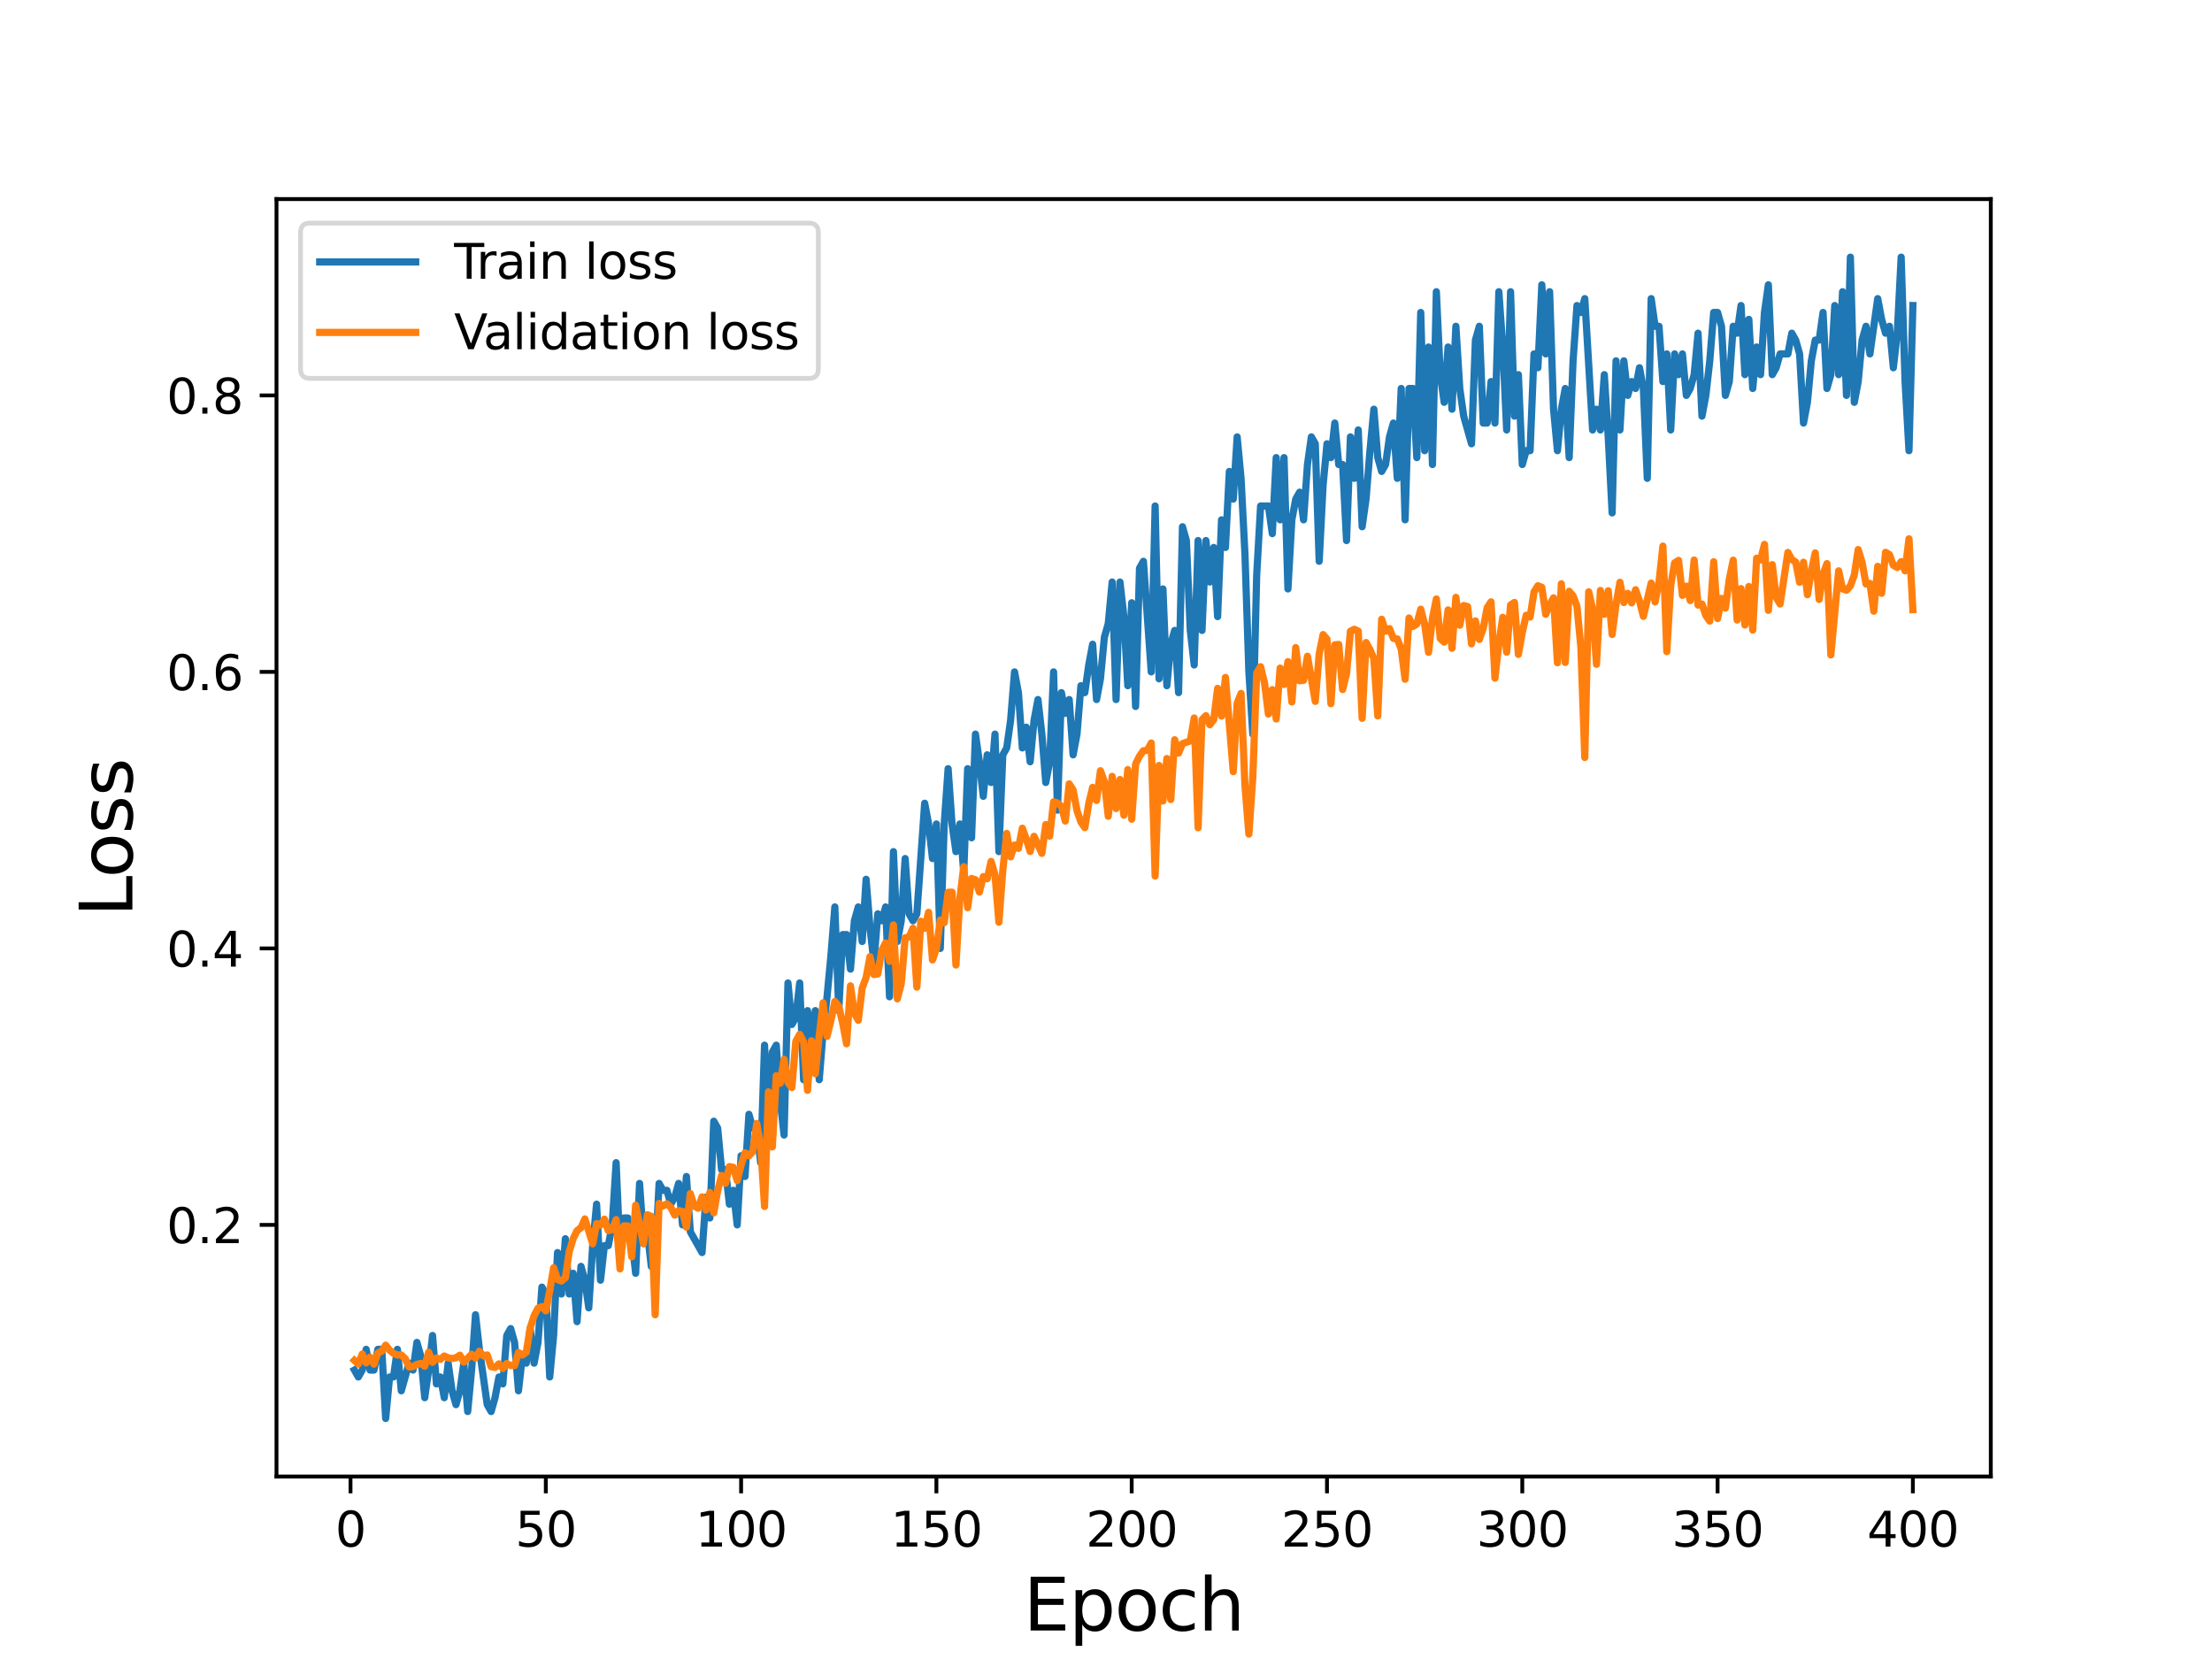 <?xml version="1.0" encoding="utf-8" standalone="no"?>
<!DOCTYPE svg PUBLIC "-//W3C//DTD SVG 1.1//EN"
  "http://www.w3.org/Graphics/SVG/1.1/DTD/svg11.dtd">
<svg height="345.6pt" version="1.1" viewBox="0 0 460.8 345.6" width="460.8pt" xmlns="http://www.w3.org/2000/svg" xmlns:xlink="http://www.w3.org/1999/xlink">
 <defs>
  <style type="text/css">*{stroke-linecap:butt;stroke-linejoin:round;}</style>
 </defs>
 <g id="figure_1">
  <g id="patch_1">
   <path d="M 0 345.6 
L 460.8 345.6 
L 460.8 0 
L 0 0 
z
" style="fill:#ffffff;"/>
  </g>
  <g id="axes_1">
   <g id="patch_2">
    <path d="M 57.6 307.584 
L 414.72 307.584 
L 414.72 41.472 
L 57.6 41.472 
z
" style="fill:#ffffff;"/>
   </g>
   <g id="matplotlib.axis_1">
    <g id="xtick_1">
     <g id="line2d_1">
      <defs>
       <path d="M 0 0 
L 0 3.5 
" id="m5cbaa0e54b" style="stroke:#000000;stroke-width:0.8;"/>
      </defs>
      <g>
       <use style="stroke:#000000;stroke-width:0.8;" x="73.019" xlink:href="#m5cbaa0e54b" y="307.584"/>
      </g>
     </g>
     <g id="text_1">
      <!-- 0 -->
      <g transform="translate(69.838 322.182)scale(0.1 -0.1)">
       <defs>
        <path d="M 2034 4250 
Q 1547 4250 1301 3770 
Q 1056 3291 1056 2328 
Q 1056 1369 1301 889 
Q 1547 409 2034 409 
Q 2525 409 2770 889 
Q 3016 1369 3016 2328 
Q 3016 3291 2770 3770 
Q 2525 4250 2034 4250 
z
M 2034 4750 
Q 2819 4750 3233 4129 
Q 3647 3509 3647 2328 
Q 3647 1150 3233 529 
Q 2819 -91 2034 -91 
Q 1250 -91 836 529 
Q 422 1150 422 2328 
Q 422 3509 836 4129 
Q 1250 4750 2034 4750 
z
" id="DejaVuSans-30" transform="scale(0.016)"/>
       </defs>
       <use xlink:href="#DejaVuSans-30"/>
      </g>
     </g>
    </g>
    <g id="xtick_2">
     <g id="line2d_2">
      <g>
       <use style="stroke:#000000;stroke-width:0.8;" x="113.703" xlink:href="#m5cbaa0e54b" y="307.584"/>
      </g>
     </g>
     <g id="text_2">
      <!-- 50 -->
      <g transform="translate(107.34 322.182)scale(0.1 -0.1)">
       <defs>
        <path d="M 691 4666 
L 3169 4666 
L 3169 4134 
L 1269 4134 
L 1269 2991 
Q 1406 3038 1543 3061 
Q 1681 3084 1819 3084 
Q 2600 3084 3056 2656 
Q 3513 2228 3513 1497 
Q 3513 744 3044 326 
Q 2575 -91 1722 -91 
Q 1428 -91 1123 -41 
Q 819 9 494 109 
L 494 744 
Q 775 591 1075 516 
Q 1375 441 1709 441 
Q 2250 441 2565 725 
Q 2881 1009 2881 1497 
Q 2881 1984 2565 2268 
Q 2250 2553 1709 2553 
Q 1456 2553 1204 2497 
Q 953 2441 691 2322 
L 691 4666 
z
" id="DejaVuSans-35" transform="scale(0.016)"/>
       </defs>
       <use xlink:href="#DejaVuSans-35"/>
       <use x="63.623" xlink:href="#DejaVuSans-30"/>
      </g>
     </g>
    </g>
    <g id="xtick_3">
     <g id="line2d_3">
      <g>
       <use style="stroke:#000000;stroke-width:0.8;" x="154.386" xlink:href="#m5cbaa0e54b" y="307.584"/>
      </g>
     </g>
     <g id="text_3">
      <!-- 100 -->
      <g transform="translate(144.842 322.182)scale(0.1 -0.1)">
       <defs>
        <path d="M 794 531 
L 1825 531 
L 1825 4091 
L 703 3866 
L 703 4441 
L 1819 4666 
L 2450 4666 
L 2450 531 
L 3481 531 
L 3481 0 
L 794 0 
L 794 531 
z
" id="DejaVuSans-31" transform="scale(0.016)"/>
       </defs>
       <use xlink:href="#DejaVuSans-31"/>
       <use x="63.623" xlink:href="#DejaVuSans-30"/>
       <use x="127.246" xlink:href="#DejaVuSans-30"/>
      </g>
     </g>
    </g>
    <g id="xtick_4">
     <g id="line2d_4">
      <g>
       <use style="stroke:#000000;stroke-width:0.8;" x="195.07" xlink:href="#m5cbaa0e54b" y="307.584"/>
      </g>
     </g>
     <g id="text_4">
      <!-- 150 -->
      <g transform="translate(185.526 322.182)scale(0.1 -0.1)">
       <use xlink:href="#DejaVuSans-31"/>
       <use x="63.623" xlink:href="#DejaVuSans-35"/>
       <use x="127.246" xlink:href="#DejaVuSans-30"/>
      </g>
     </g>
    </g>
    <g id="xtick_5">
     <g id="line2d_5">
      <g>
       <use style="stroke:#000000;stroke-width:0.8;" x="235.753" xlink:href="#m5cbaa0e54b" y="307.584"/>
      </g>
     </g>
     <g id="text_5">
      <!-- 200 -->
      <g transform="translate(226.209 322.182)scale(0.1 -0.1)">
       <defs>
        <path d="M 1228 531 
L 3431 531 
L 3431 0 
L 469 0 
L 469 531 
Q 828 903 1448 1529 
Q 2069 2156 2228 2338 
Q 2531 2678 2651 2914 
Q 2772 3150 2772 3378 
Q 2772 3750 2511 3984 
Q 2250 4219 1831 4219 
Q 1534 4219 1204 4116 
Q 875 4013 500 3803 
L 500 4441 
Q 881 4594 1212 4672 
Q 1544 4750 1819 4750 
Q 2544 4750 2975 4387 
Q 3406 4025 3406 3419 
Q 3406 3131 3298 2873 
Q 3191 2616 2906 2266 
Q 2828 2175 2409 1742 
Q 1991 1309 1228 531 
z
" id="DejaVuSans-32" transform="scale(0.016)"/>
       </defs>
       <use xlink:href="#DejaVuSans-32"/>
       <use x="63.623" xlink:href="#DejaVuSans-30"/>
       <use x="127.246" xlink:href="#DejaVuSans-30"/>
      </g>
     </g>
    </g>
    <g id="xtick_6">
     <g id="line2d_6">
      <g>
       <use style="stroke:#000000;stroke-width:0.8;" x="276.437" xlink:href="#m5cbaa0e54b" y="307.584"/>
      </g>
     </g>
     <g id="text_6">
      <!-- 250 -->
      <g transform="translate(266.893 322.182)scale(0.1 -0.1)">
       <use xlink:href="#DejaVuSans-32"/>
       <use x="63.623" xlink:href="#DejaVuSans-35"/>
       <use x="127.246" xlink:href="#DejaVuSans-30"/>
      </g>
     </g>
    </g>
    <g id="xtick_7">
     <g id="line2d_7">
      <g>
       <use style="stroke:#000000;stroke-width:0.8;" x="317.12" xlink:href="#m5cbaa0e54b" y="307.584"/>
      </g>
     </g>
     <g id="text_7">
      <!-- 300 -->
      <g transform="translate(307.576 322.182)scale(0.1 -0.1)">
       <defs>
        <path d="M 2597 2516 
Q 3050 2419 3304 2112 
Q 3559 1806 3559 1356 
Q 3559 666 3084 287 
Q 2609 -91 1734 -91 
Q 1441 -91 1130 -33 
Q 819 25 488 141 
L 488 750 
Q 750 597 1062 519 
Q 1375 441 1716 441 
Q 2309 441 2620 675 
Q 2931 909 2931 1356 
Q 2931 1769 2642 2001 
Q 2353 2234 1838 2234 
L 1294 2234 
L 1294 2753 
L 1863 2753 
Q 2328 2753 2575 2939 
Q 2822 3125 2822 3475 
Q 2822 3834 2567 4026 
Q 2313 4219 1838 4219 
Q 1578 4219 1281 4162 
Q 984 4106 628 3988 
L 628 4550 
Q 988 4650 1302 4700 
Q 1616 4750 1894 4750 
Q 2613 4750 3031 4423 
Q 3450 4097 3450 3541 
Q 3450 3153 3228 2886 
Q 3006 2619 2597 2516 
z
" id="DejaVuSans-33" transform="scale(0.016)"/>
       </defs>
       <use xlink:href="#DejaVuSans-33"/>
       <use x="63.623" xlink:href="#DejaVuSans-30"/>
       <use x="127.246" xlink:href="#DejaVuSans-30"/>
      </g>
     </g>
    </g>
    <g id="xtick_8">
     <g id="line2d_8">
      <g>
       <use style="stroke:#000000;stroke-width:0.8;" x="357.804" xlink:href="#m5cbaa0e54b" y="307.584"/>
      </g>
     </g>
     <g id="text_8">
      <!-- 350 -->
      <g transform="translate(348.26 322.182)scale(0.1 -0.1)">
       <use xlink:href="#DejaVuSans-33"/>
       <use x="63.623" xlink:href="#DejaVuSans-35"/>
       <use x="127.246" xlink:href="#DejaVuSans-30"/>
      </g>
     </g>
    </g>
    <g id="xtick_9">
     <g id="line2d_9">
      <g>
       <use style="stroke:#000000;stroke-width:0.8;" x="398.487" xlink:href="#m5cbaa0e54b" y="307.584"/>
      </g>
     </g>
     <g id="text_9">
      <!-- 400 -->
      <g transform="translate(388.944 322.182)scale(0.1 -0.1)">
       <defs>
        <path d="M 2419 4116 
L 825 1625 
L 2419 1625 
L 2419 4116 
z
M 2253 4666 
L 3047 4666 
L 3047 1625 
L 3713 1625 
L 3713 1100 
L 3047 1100 
L 3047 0 
L 2419 0 
L 2419 1100 
L 313 1100 
L 313 1709 
L 2253 4666 
z
" id="DejaVuSans-34" transform="scale(0.016)"/>
       </defs>
       <use xlink:href="#DejaVuSans-34"/>
       <use x="63.623" xlink:href="#DejaVuSans-30"/>
       <use x="127.246" xlink:href="#DejaVuSans-30"/>
      </g>
     </g>
    </g>
    <g id="text_10">
     <!-- Epoch -->
     <g transform="translate(213.194 339.66)scale(0.15 -0.15)">
      <defs>
       <path d="M 628 4666 
L 3578 4666 
L 3578 4134 
L 1259 4134 
L 1259 2753 
L 3481 2753 
L 3481 2222 
L 1259 2222 
L 1259 531 
L 3634 531 
L 3634 0 
L 628 0 
L 628 4666 
z
" id="DejaVuSans-45" transform="scale(0.016)"/>
       <path d="M 1159 525 
L 1159 -1331 
L 581 -1331 
L 581 3500 
L 1159 3500 
L 1159 2969 
Q 1341 3281 1617 3432 
Q 1894 3584 2278 3584 
Q 2916 3584 3314 3078 
Q 3713 2572 3713 1747 
Q 3713 922 3314 415 
Q 2916 -91 2278 -91 
Q 1894 -91 1617 61 
Q 1341 213 1159 525 
z
M 3116 1747 
Q 3116 2381 2855 2742 
Q 2594 3103 2138 3103 
Q 1681 3103 1420 2742 
Q 1159 2381 1159 1747 
Q 1159 1113 1420 752 
Q 1681 391 2138 391 
Q 2594 391 2855 752 
Q 3116 1113 3116 1747 
z
" id="DejaVuSans-70" transform="scale(0.016)"/>
       <path d="M 1959 3097 
Q 1497 3097 1228 2736 
Q 959 2375 959 1747 
Q 959 1119 1226 758 
Q 1494 397 1959 397 
Q 2419 397 2687 759 
Q 2956 1122 2956 1747 
Q 2956 2369 2687 2733 
Q 2419 3097 1959 3097 
z
M 1959 3584 
Q 2709 3584 3137 3096 
Q 3566 2609 3566 1747 
Q 3566 888 3137 398 
Q 2709 -91 1959 -91 
Q 1206 -91 779 398 
Q 353 888 353 1747 
Q 353 2609 779 3096 
Q 1206 3584 1959 3584 
z
" id="DejaVuSans-6f" transform="scale(0.016)"/>
       <path d="M 3122 3366 
L 3122 2828 
Q 2878 2963 2633 3030 
Q 2388 3097 2138 3097 
Q 1578 3097 1268 2742 
Q 959 2388 959 1747 
Q 959 1106 1268 751 
Q 1578 397 2138 397 
Q 2388 397 2633 464 
Q 2878 531 3122 666 
L 3122 134 
Q 2881 22 2623 -34 
Q 2366 -91 2075 -91 
Q 1284 -91 818 406 
Q 353 903 353 1747 
Q 353 2603 823 3093 
Q 1294 3584 2113 3584 
Q 2378 3584 2631 3529 
Q 2884 3475 3122 3366 
z
" id="DejaVuSans-63" transform="scale(0.016)"/>
       <path d="M 3513 2113 
L 3513 0 
L 2938 0 
L 2938 2094 
Q 2938 2591 2744 2837 
Q 2550 3084 2163 3084 
Q 1697 3084 1428 2787 
Q 1159 2491 1159 1978 
L 1159 0 
L 581 0 
L 581 4863 
L 1159 4863 
L 1159 2956 
Q 1366 3272 1645 3428 
Q 1925 3584 2291 3584 
Q 2894 3584 3203 3211 
Q 3513 2838 3513 2113 
z
" id="DejaVuSans-68" transform="scale(0.016)"/>
      </defs>
      <use xlink:href="#DejaVuSans-45"/>
      <use x="63.184" xlink:href="#DejaVuSans-70"/>
      <use x="126.66" xlink:href="#DejaVuSans-6f"/>
      <use x="187.842" xlink:href="#DejaVuSans-63"/>
      <use x="242.822" xlink:href="#DejaVuSans-68"/>
     </g>
    </g>
   </g>
   <g id="matplotlib.axis_2">
    <g id="ytick_1">
     <g id="line2d_10">
      <defs>
       <path d="M 0 0 
L -3.5 0 
" id="m32729dc3d3" style="stroke:#000000;stroke-width:0.8;"/>
      </defs>
      <g>
       <use style="stroke:#000000;stroke-width:0.8;" x="57.6" xlink:href="#m32729dc3d3" y="255.168"/>
      </g>
     </g>
     <g id="text_11">
      <!-- 0.2 -->
      <g transform="translate(34.697 258.967)scale(0.1 -0.1)">
       <defs>
        <path d="M 684 794 
L 1344 794 
L 1344 0 
L 684 0 
L 684 794 
z
" id="DejaVuSans-2e" transform="scale(0.016)"/>
       </defs>
       <use xlink:href="#DejaVuSans-30"/>
       <use x="63.623" xlink:href="#DejaVuSans-2e"/>
       <use x="95.41" xlink:href="#DejaVuSans-32"/>
      </g>
     </g>
    </g>
    <g id="ytick_2">
     <g id="line2d_11">
      <g>
       <use style="stroke:#000000;stroke-width:0.8;" x="57.6" xlink:href="#m32729dc3d3" y="197.568"/>
      </g>
     </g>
     <g id="text_12">
      <!-- 0.4 -->
      <g transform="translate(34.697 201.367)scale(0.1 -0.1)">
       <use xlink:href="#DejaVuSans-30"/>
       <use x="63.623" xlink:href="#DejaVuSans-2e"/>
       <use x="95.41" xlink:href="#DejaVuSans-34"/>
      </g>
     </g>
    </g>
    <g id="ytick_3">
     <g id="line2d_12">
      <g>
       <use style="stroke:#000000;stroke-width:0.8;" x="57.6" xlink:href="#m32729dc3d3" y="139.968"/>
      </g>
     </g>
     <g id="text_13">
      <!-- 0.6 -->
      <g transform="translate(34.697 143.767)scale(0.1 -0.1)">
       <defs>
        <path d="M 2113 2584 
Q 1688 2584 1439 2293 
Q 1191 2003 1191 1497 
Q 1191 994 1439 701 
Q 1688 409 2113 409 
Q 2538 409 2786 701 
Q 3034 994 3034 1497 
Q 3034 2003 2786 2293 
Q 2538 2584 2113 2584 
z
M 3366 4563 
L 3366 3988 
Q 3128 4100 2886 4159 
Q 2644 4219 2406 4219 
Q 1781 4219 1451 3797 
Q 1122 3375 1075 2522 
Q 1259 2794 1537 2939 
Q 1816 3084 2150 3084 
Q 2853 3084 3261 2657 
Q 3669 2231 3669 1497 
Q 3669 778 3244 343 
Q 2819 -91 2113 -91 
Q 1303 -91 875 529 
Q 447 1150 447 2328 
Q 447 3434 972 4092 
Q 1497 4750 2381 4750 
Q 2619 4750 2861 4703 
Q 3103 4656 3366 4563 
z
" id="DejaVuSans-36" transform="scale(0.016)"/>
       </defs>
       <use xlink:href="#DejaVuSans-30"/>
       <use x="63.623" xlink:href="#DejaVuSans-2e"/>
       <use x="95.41" xlink:href="#DejaVuSans-36"/>
      </g>
     </g>
    </g>
    <g id="ytick_4">
     <g id="line2d_13">
      <g>
       <use style="stroke:#000000;stroke-width:0.8;" x="57.6" xlink:href="#m32729dc3d3" y="82.368"/>
      </g>
     </g>
     <g id="text_14">
      <!-- 0.8 -->
      <g transform="translate(34.697 86.167)scale(0.1 -0.1)">
       <defs>
        <path d="M 2034 2216 
Q 1584 2216 1326 1975 
Q 1069 1734 1069 1313 
Q 1069 891 1326 650 
Q 1584 409 2034 409 
Q 2484 409 2743 651 
Q 3003 894 3003 1313 
Q 3003 1734 2745 1975 
Q 2488 2216 2034 2216 
z
M 1403 2484 
Q 997 2584 770 2862 
Q 544 3141 544 3541 
Q 544 4100 942 4425 
Q 1341 4750 2034 4750 
Q 2731 4750 3128 4425 
Q 3525 4100 3525 3541 
Q 3525 3141 3298 2862 
Q 3072 2584 2669 2484 
Q 3125 2378 3379 2068 
Q 3634 1759 3634 1313 
Q 3634 634 3220 271 
Q 2806 -91 2034 -91 
Q 1263 -91 848 271 
Q 434 634 434 1313 
Q 434 1759 690 2068 
Q 947 2378 1403 2484 
z
M 1172 3481 
Q 1172 3119 1398 2916 
Q 1625 2713 2034 2713 
Q 2441 2713 2670 2916 
Q 2900 3119 2900 3481 
Q 2900 3844 2670 4047 
Q 2441 4250 2034 4250 
Q 1625 4250 1398 4047 
Q 1172 3844 1172 3481 
z
" id="DejaVuSans-38" transform="scale(0.016)"/>
       </defs>
       <use xlink:href="#DejaVuSans-30"/>
       <use x="63.623" xlink:href="#DejaVuSans-2e"/>
       <use x="95.41" xlink:href="#DejaVuSans-38"/>
      </g>
     </g>
    </g>
    <g id="text_15">
     <!-- Loss -->
     <g transform="translate(27.577 190.979)rotate(-90)scale(0.15 -0.15)">
      <defs>
       <path d="M 628 4666 
L 1259 4666 
L 1259 531 
L 3531 531 
L 3531 0 
L 628 0 
L 628 4666 
z
" id="DejaVuSans-4c" transform="scale(0.016)"/>
       <path d="M 2834 3397 
L 2834 2853 
Q 2591 2978 2328 3040 
Q 2066 3103 1784 3103 
Q 1356 3103 1142 2972 
Q 928 2841 928 2578 
Q 928 2378 1081 2264 
Q 1234 2150 1697 2047 
L 1894 2003 
Q 2506 1872 2764 1633 
Q 3022 1394 3022 966 
Q 3022 478 2636 193 
Q 2250 -91 1575 -91 
Q 1294 -91 989 -36 
Q 684 19 347 128 
L 347 722 
Q 666 556 975 473 
Q 1284 391 1588 391 
Q 1994 391 2212 530 
Q 2431 669 2431 922 
Q 2431 1156 2273 1281 
Q 2116 1406 1581 1522 
L 1381 1569 
Q 847 1681 609 1914 
Q 372 2147 372 2553 
Q 372 3047 722 3315 
Q 1072 3584 1716 3584 
Q 2034 3584 2315 3537 
Q 2597 3491 2834 3397 
z
" id="DejaVuSans-73" transform="scale(0.016)"/>
      </defs>
      <use xlink:href="#DejaVuSans-4c"/>
      <use x="53.963" xlink:href="#DejaVuSans-6f"/>
      <use x="115.145" xlink:href="#DejaVuSans-73"/>
      <use x="167.244" xlink:href="#DejaVuSans-73"/>
     </g>
    </g>
   </g>
   <g id="line2d_14">
    <path clip-path="url(#p26bd7050fb)" d="M 73.833 285.408 
L 74.646 286.848 
L 75.46 285.408 
L 76.274 281.088 
L 77.087 285.408 
L 77.901 285.408 
L 78.715 281.088 
L 79.528 281.088 
L 80.342 295.488 
L 81.156 286.848 
L 81.969 286.848 
L 82.783 281.088 
L 83.597 289.728 
L 85.224 283.968 
L 86.038 285.408 
L 86.851 279.648 
L 87.665 282.528 
L 88.479 291.168 
L 89.292 285.408 
L 90.106 278.208 
L 90.92 288.288 
L 91.733 286.848 
L 92.547 291.168 
L 93.361 283.968 
L 94.174 289.728 
L 94.988 292.608 
L 95.802 289.728 
L 96.616 283.968 
L 97.429 294.048 
L 98.243 285.408 
L 99.057 273.888 
L 99.87 281.088 
L 101.498 292.608 
L 102.311 294.048 
L 103.125 291.168 
L 103.939 286.848 
L 104.752 288.288 
L 105.566 278.208 
L 106.38 276.768 
L 107.193 279.648 
L 108.007 289.728 
L 108.821 282.528 
L 109.634 283.968 
L 110.448 276.768 
L 111.262 283.968 
L 112.075 279.648 
L 112.889 268.128 
L 113.703 269.568 
L 114.516 286.848 
L 115.33 278.208 
L 116.144 260.928 
L 116.957 269.568 
L 117.771 258.048 
L 118.585 269.568 
L 119.398 265.248 
L 120.212 275.328 
L 121.026 263.808 
L 121.839 266.688 
L 122.653 272.448 
L 123.467 259.488 
L 124.28 250.848 
L 125.094 266.688 
L 125.908 259.488 
L 126.721 259.488 
L 127.535 255.168 
L 128.349 242.208 
L 129.162 260.928 
L 129.976 253.728 
L 130.79 253.728 
L 131.603 258.048 
L 132.417 265.248 
L 133.231 246.528 
L 134.044 258.048 
L 134.858 256.608 
L 135.672 263.808 
L 136.485 262.368 
L 137.299 246.528 
L 138.113 247.968 
L 138.926 247.968 
L 139.74 250.848 
L 140.554 249.408 
L 141.367 246.528 
L 142.181 255.168 
L 142.995 245.088 
L 143.808 256.608 
L 146.249 260.928 
L 147.063 249.408 
L 147.877 253.728 
L 148.69 233.568 
L 149.504 235.008 
L 150.318 243.648 
L 151.131 243.648 
L 151.945 250.848 
L 152.759 247.968 
L 153.572 255.168 
L 154.386 240.768 
L 155.2 245.088 
L 156.013 232.128 
L 156.827 235.008 
L 157.641 235.008 
L 158.454 242.208 
L 159.268 217.728 
L 160.082 235.008 
L 160.895 219.168 
L 161.709 217.728 
L 162.523 229.248 
L 163.336 236.448 
L 164.15 204.768 
L 164.964 213.408 
L 165.777 211.968 
L 166.591 204.768 
L 167.405 224.928 
L 168.219 210.528 
L 169.032 216.288 
L 169.846 210.528 
L 170.66 224.928 
L 171.473 214.848 
L 172.287 207.648 
L 173.101 199.008 
L 173.914 188.928 
L 174.728 210.528 
L 175.542 194.688 
L 176.355 194.688 
L 177.169 201.888 
L 177.983 191.808 
L 178.796 188.928 
L 179.61 196.128 
L 180.424 183.168 
L 181.237 193.248 
L 182.051 200.448 
L 182.865 190.368 
L 183.678 191.808 
L 184.492 188.928 
L 185.306 207.648 
L 186.119 177.408 
L 186.933 196.128 
L 187.747 191.808 
L 188.56 178.848 
L 189.374 190.368 
L 190.188 191.808 
L 191.001 190.368 
L 192.629 167.328 
L 193.442 171.648 
L 194.256 178.848 
L 195.07 171.648 
L 195.883 197.568 
L 196.697 171.648 
L 197.511 160.128 
L 198.324 171.648 
L 199.138 177.408 
L 199.952 171.648 
L 200.765 181.728 
L 201.579 160.128 
L 202.393 174.528 
L 203.206 152.928 
L 204.02 158.688 
L 204.834 165.888 
L 205.647 157.248 
L 206.461 163.008 
L 207.275 152.928 
L 208.088 177.408 
L 208.902 157.248 
L 209.716 155.808 
L 210.529 150.048 
L 211.343 139.968 
L 212.157 144.288 
L 212.97 155.808 
L 213.784 151.488 
L 214.598 158.688 
L 215.411 150.048 
L 216.225 145.728 
L 217.039 152.928 
L 217.852 163.008 
L 218.666 158.688 
L 219.48 139.968 
L 220.293 168.768 
L 221.107 144.288 
L 221.921 148.608 
L 222.734 145.728 
L 223.548 157.248 
L 224.362 152.928 
L 225.175 142.848 
L 225.989 144.288 
L 226.803 138.528 
L 227.616 134.208 
L 228.43 145.728 
L 229.244 141.408 
L 230.057 132.768 
L 230.871 129.888 
L 231.685 121.248 
L 232.498 145.728 
L 233.312 121.248 
L 234.126 128.448 
L 234.939 142.848 
L 235.753 125.568 
L 236.567 147.168 
L 237.381 118.368 
L 238.194 116.928 
L 239.822 139.968 
L 240.635 105.408 
L 241.449 141.408 
L 242.263 122.688 
L 243.076 142.848 
L 243.89 134.208 
L 244.704 131.328 
L 245.517 144.288 
L 246.331 109.728 
L 247.145 112.608 
L 247.958 131.328 
L 248.772 138.528 
L 249.586 112.608 
L 250.399 131.328 
L 251.213 112.608 
L 252.027 121.248 
L 252.84 114.048 
L 253.654 128.448 
L 254.468 108.288 
L 255.281 114.048 
L 256.095 98.208 
L 256.909 103.968 
L 257.722 91.008 
L 258.536 99.648 
L 259.35 115.488 
L 260.163 139.968 
L 260.977 152.928 
L 261.791 119.808 
L 262.604 105.408 
L 264.232 105.408 
L 265.045 111.168 
L 265.859 95.328 
L 266.673 108.288 
L 267.486 95.328 
L 268.3 122.688 
L 269.114 108.288 
L 269.927 103.968 
L 270.741 102.528 
L 271.555 108.288 
L 272.368 96.768 
L 273.182 91.008 
L 273.996 92.448 
L 274.809 116.928 
L 275.623 101.088 
L 276.437 92.448 
L 277.25 95.328 
L 278.064 88.128 
L 278.878 96.768 
L 279.691 96.768 
L 280.505 112.608 
L 281.319 91.008 
L 282.132 99.648 
L 282.946 89.568 
L 283.76 109.728 
L 284.573 103.968 
L 285.387 93.888 
L 286.201 85.248 
L 287.014 95.328 
L 287.828 98.208 
L 288.642 96.768 
L 289.455 91.008 
L 290.269 88.128 
L 291.083 99.648 
L 291.896 80.928 
L 292.71 108.288 
L 293.524 80.928 
L 294.337 80.928 
L 295.151 95.328 
L 295.965 65.088 
L 296.778 93.888 
L 297.592 72.288 
L 298.406 96.768 
L 299.219 60.768 
L 300.033 78.048 
L 300.847 83.808 
L 301.66 72.288 
L 302.474 85.248 
L 303.288 67.968 
L 304.101 80.928 
L 304.915 86.688 
L 306.543 92.448 
L 307.356 70.848 
L 308.17 67.968 
L 308.984 88.128 
L 309.797 88.128 
L 310.611 79.488 
L 311.425 88.128 
L 312.238 60.768 
L 313.052 72.288 
L 313.866 89.568 
L 314.679 60.768 
L 315.493 86.688 
L 316.307 78.048 
L 317.12 96.768 
L 317.934 93.888 
L 318.748 93.888 
L 319.561 73.728 
L 320.375 76.608 
L 321.189 59.328 
L 322.002 73.728 
L 322.816 60.768 
L 323.63 85.248 
L 324.443 93.888 
L 325.257 85.248 
L 326.071 80.928 
L 326.884 95.328 
L 327.698 75.168 
L 328.512 63.648 
L 329.325 65.088 
L 330.139 62.208 
L 331.766 89.568 
L 332.58 85.248 
L 333.394 89.568 
L 334.207 78.048 
L 335.021 91.008 
L 335.835 106.848 
L 336.648 75.168 
L 337.462 89.568 
L 338.276 75.168 
L 339.089 82.368 
L 339.903 79.488 
L 340.717 80.928 
L 341.53 76.608 
L 342.344 80.928 
L 343.158 99.648 
L 343.971 62.208 
L 344.785 67.968 
L 345.599 67.968 
L 346.412 79.488 
L 347.226 73.728 
L 348.04 89.568 
L 348.853 73.728 
L 349.667 78.048 
L 350.481 73.728 
L 351.294 82.368 
L 352.108 80.928 
L 352.922 78.048 
L 353.735 69.408 
L 354.549 86.688 
L 355.363 82.368 
L 356.176 75.168 
L 356.99 65.088 
L 357.804 65.088 
L 358.617 67.968 
L 359.431 82.368 
L 360.245 79.488 
L 361.058 67.968 
L 361.872 69.408 
L 362.686 63.648 
L 363.499 78.048 
L 364.313 66.528 
L 365.127 80.928 
L 365.94 72.288 
L 366.754 78.048 
L 367.568 65.088 
L 368.381 59.328 
L 369.195 78.048 
L 370.009 76.608 
L 370.822 73.728 
L 372.45 73.728 
L 373.263 69.408 
L 374.077 70.848 
L 374.891 73.728 
L 375.704 88.128 
L 376.518 83.808 
L 377.332 75.168 
L 378.146 70.848 
L 378.959 70.848 
L 379.773 65.088 
L 380.587 80.928 
L 381.4 78.048 
L 382.214 63.648 
L 383.028 78.048 
L 383.841 60.768 
L 384.655 82.368 
L 385.469 53.568 
L 386.282 83.808 
L 387.096 79.488 
L 387.91 70.848 
L 388.723 67.968 
L 389.537 73.728 
L 391.164 62.208 
L 391.978 66.528 
L 392.792 69.408 
L 393.605 67.968 
L 394.419 76.608 
L 395.233 69.408 
L 396.046 53.568 
L 396.86 79.488 
L 397.674 93.888 
L 398.487 63.648 
L 398.487 63.648 
" style="fill:none;stroke:#1f77b4;stroke-linecap:square;stroke-width:1.5;"/>
   </g>
   <g id="line2d_15">
    <path clip-path="url(#p26bd7050fb)" d="M 73.833 283.392 
L 74.646 284.16 
L 75.46 282.072 
L 76.274 283.92 
L 77.087 282.72 
L 77.901 284.184 
L 78.715 281.88 
L 79.528 281.472 
L 80.342 280.224 
L 81.156 281.256 
L 81.969 281.952 
L 82.783 282.264 
L 83.597 282.264 
L 84.41 283.032 
L 85.224 284.76 
L 86.038 284.688 
L 86.851 284.232 
L 87.665 284.016 
L 88.479 284.616 
L 89.292 281.688 
L 90.106 283.8 
L 90.92 282.888 
L 91.733 283.176 
L 92.547 282.48 
L 93.361 282.864 
L 94.174 283.008 
L 94.988 282.84 
L 95.802 282.312 
L 96.616 283.752 
L 98.243 282.12 
L 99.057 282.912 
L 99.87 281.496 
L 100.684 282.456 
L 101.498 282.264 
L 102.311 284.712 
L 103.125 284.856 
L 103.939 284.112 
L 104.752 285.072 
L 105.566 284.04 
L 106.38 284.472 
L 107.193 284.472 
L 108.007 281.76 
L 108.821 282.264 
L 109.634 281.688 
L 110.448 276.6 
L 111.262 274.08 
L 112.075 272.52 
L 112.889 272.184 
L 113.703 273.072 
L 114.516 268.896 
L 115.33 264.096 
L 116.144 266.544 
L 116.957 266.856 
L 117.771 266.184 
L 118.585 260.688 
L 119.398 258.048 
L 120.212 256.368 
L 121.026 255.768 
L 121.839 253.92 
L 123.467 259.104 
L 124.28 254.904 
L 125.094 255.216 
L 125.908 253.968 
L 126.721 256.368 
L 127.535 256.152 
L 128.349 254.064 
L 129.162 264.336 
L 129.976 255.36 
L 130.79 255.408 
L 131.603 261.816 
L 132.417 251.064 
L 134.044 259.104 
L 134.858 253.056 
L 135.672 253.392 
L 136.485 273.888 
L 137.299 250.704 
L 138.113 251.232 
L 138.926 250.776 
L 139.74 251.496 
L 140.554 253.128 
L 141.367 252.192 
L 142.181 252.36 
L 142.995 255.648 
L 143.808 248.64 
L 144.622 251.28 
L 145.436 251.688 
L 146.249 249.336 
L 147.063 252.072 
L 147.877 248.4 
L 148.69 252.648 
L 149.504 248.064 
L 150.318 244.872 
L 151.131 246.504 
L 151.945 243.024 
L 152.759 243.168 
L 153.572 245.952 
L 154.386 242.712 
L 155.2 240.144 
L 156.013 240.792 
L 156.827 239.88 
L 157.641 234.048 
L 158.454 238.656 
L 159.268 251.328 
L 160.082 227.448 
L 160.895 238.92 
L 161.709 224.088 
L 162.523 225.672 
L 163.336 220.68 
L 164.15 225.528 
L 164.964 226.56 
L 165.777 216.96 
L 166.591 215.472 
L 167.405 217.056 
L 168.219 227.136 
L 169.032 216.816 
L 169.846 223.68 
L 170.66 215.688 
L 171.473 208.896 
L 172.287 215.904 
L 173.101 212.568 
L 173.914 208.632 
L 174.728 209.616 
L 175.542 213.144 
L 176.355 217.44 
L 177.169 205.368 
L 177.983 211.08 
L 178.796 212.544 
L 179.61 205.824 
L 180.424 203.664 
L 181.237 199.296 
L 182.051 203.016 
L 182.865 202.896 
L 183.678 198 
L 184.492 196.416 
L 185.306 200.256 
L 186.119 192.672 
L 186.933 208.08 
L 187.747 204.912 
L 188.56 195.36 
L 189.374 195.168 
L 190.188 193.368 
L 191.001 205.632 
L 191.815 191.904 
L 192.629 193.392 
L 193.442 190.056 
L 194.256 199.968 
L 195.07 197.568 
L 195.883 191.64 
L 196.697 192.216 
L 197.511 185.88 
L 198.324 185.856 
L 199.138 201.024 
L 199.952 187.2 
L 200.765 180.552 
L 201.579 189.096 
L 202.393 183 
L 203.206 183.264 
L 204.02 185.832 
L 204.834 182.616 
L 205.647 183.072 
L 206.461 179.448 
L 207.275 182.208 
L 208.088 192.12 
L 208.902 181.32 
L 209.716 173.616 
L 210.529 178.512 
L 211.343 176.04 
L 212.157 176.736 
L 212.97 172.536 
L 213.784 174.744 
L 214.598 177.384 
L 215.411 174.216 
L 217.039 177.768 
L 217.852 171.768 
L 218.666 174.192 
L 219.48 167.04 
L 220.293 167.28 
L 221.107 167.976 
L 221.921 171.048 
L 222.734 163.296 
L 223.548 164.568 
L 224.362 168.888 
L 225.175 171.24 
L 225.989 172.416 
L 226.803 167.4 
L 227.616 164.016 
L 228.43 166.752 
L 229.244 160.56 
L 230.057 162.816 
L 230.871 170.04 
L 231.685 161.736 
L 232.498 168.432 
L 233.312 162.384 
L 234.126 169.824 
L 234.939 160.32 
L 235.753 170.664 
L 236.567 159.144 
L 237.381 157.512 
L 238.194 156.384 
L 239.008 156.312 
L 239.822 154.776 
L 240.635 182.496 
L 241.449 159.456 
L 242.263 166.872 
L 243.076 158.016 
L 243.89 166.56 
L 244.704 154.104 
L 245.517 156.888 
L 246.331 154.92 
L 247.958 154.344 
L 248.772 149.568 
L 249.586 172.44 
L 250.399 149.928 
L 251.213 149.088 
L 252.027 150.984 
L 252.84 149.928 
L 253.654 143.4 
L 254.468 149.184 
L 255.281 141.12 
L 256.909 160.752 
L 257.722 146.472 
L 258.536 144.456 
L 259.35 163.728 
L 260.163 173.76 
L 260.977 162 
L 261.791 140.16 
L 262.604 138.888 
L 263.418 142.248 
L 264.232 148.752 
L 265.045 143.664 
L 265.859 149.784 
L 266.673 139.176 
L 267.486 142.584 
L 268.3 137.832 
L 269.114 146.232 
L 269.927 134.904 
L 270.741 141.816 
L 271.555 141.72 
L 272.368 136.704 
L 273.996 146.112 
L 274.809 136.224 
L 275.623 132.192 
L 276.437 133.152 
L 277.25 146.592 
L 278.064 134.328 
L 278.878 134.256 
L 279.691 143.64 
L 280.505 140.328 
L 281.319 131.496 
L 282.132 131.088 
L 282.946 131.472 
L 283.76 149.64 
L 284.573 133.848 
L 285.387 135.312 
L 286.201 137.208 
L 287.014 149.136 
L 287.828 129 
L 288.642 131.496 
L 289.455 130.944 
L 290.269 132.984 
L 291.083 133.104 
L 291.896 135.216 
L 292.71 141.504 
L 293.524 128.736 
L 294.337 130.512 
L 295.151 129.984 
L 295.965 126.912 
L 296.778 130.056 
L 297.592 135.888 
L 298.406 128.76 
L 299.219 124.776 
L 300.033 133.008 
L 300.847 133.776 
L 301.66 127.056 
L 302.474 135.048 
L 303.288 124.44 
L 304.101 130.248 
L 304.915 126.144 
L 305.729 126.36 
L 306.543 134.136 
L 307.356 129.336 
L 308.17 133.2 
L 308.984 130.896 
L 309.797 126.6 
L 310.611 125.376 
L 311.425 141.264 
L 312.238 134.088 
L 313.052 128.592 
L 313.866 135.864 
L 314.679 126.024 
L 315.493 125.496 
L 316.307 136.32 
L 317.12 131.736 
L 317.934 128.16 
L 318.748 128.544 
L 319.561 123.312 
L 320.375 122.016 
L 321.189 122.352 
L 322.002 127.968 
L 322.816 125.976 
L 323.63 124.536 
L 324.443 138.072 
L 325.257 121.608 
L 326.071 138 
L 326.884 123.168 
L 327.698 124.128 
L 328.512 126.312 
L 329.325 134.856 
L 330.139 157.8 
L 330.953 123.288 
L 331.766 126.84 
L 332.58 138.384 
L 333.394 123 
L 334.207 127.968 
L 335.021 123.072 
L 335.835 132.168 
L 336.648 125.904 
L 337.462 121.296 
L 338.276 125.52 
L 339.089 123.6 
L 339.903 125.592 
L 340.717 122.856 
L 341.53 125.184 
L 342.344 128.4 
L 343.971 121.464 
L 344.785 125.4 
L 345.599 121.248 
L 346.412 113.76 
L 347.226 135.744 
L 348.04 121.92 
L 348.853 117.264 
L 349.667 116.736 
L 350.481 124.032 
L 351.294 122.112 
L 352.108 125.112 
L 352.922 116.664 
L 353.735 126.048 
L 354.549 125.832 
L 355.363 128.232 
L 356.176 129.384 
L 356.99 117.024 
L 357.804 128.856 
L 358.617 124.656 
L 359.431 126.672 
L 360.245 120.648 
L 361.058 116.688 
L 361.872 129.168 
L 362.686 122.616 
L 363.499 130.2 
L 364.313 122.184 
L 365.127 131.256 
L 365.94 116.28 
L 366.754 116.64 
L 367.568 113.4 
L 368.381 127.152 
L 369.195 117.624 
L 370.009 124.44 
L 370.822 125.832 
L 372.45 115.08 
L 373.263 116.544 
L 374.077 117.096 
L 374.891 121.296 
L 375.704 117.12 
L 376.518 123.888 
L 377.332 118.968 
L 378.146 115.176 
L 378.959 124.872 
L 379.773 119.64 
L 380.587 117.408 
L 381.4 136.44 
L 383.028 118.92 
L 383.841 122.688 
L 384.655 122.952 
L 385.469 122.04 
L 386.282 119.784 
L 387.096 114.48 
L 387.91 117.192 
L 388.723 121.656 
L 389.537 121.536 
L 390.351 127.32 
L 391.164 117.984 
L 391.978 123.6 
L 392.792 115.056 
L 393.605 115.536 
L 394.419 117.768 
L 395.233 118.224 
L 396.046 117 
L 396.86 118.92 
L 397.674 112.248 
L 398.487 127.008 
L 398.487 127.008 
" style="fill:none;stroke:#ff7f0e;stroke-linecap:square;stroke-width:1.5;"/>
   </g>
   <g id="patch_3">
    <path d="M 57.6 307.584 
L 57.6 41.472 
" style="fill:none;stroke:#000000;stroke-linecap:square;stroke-linejoin:miter;stroke-width:0.8;"/>
   </g>
   <g id="patch_4">
    <path d="M 414.72 307.584 
L 414.72 41.472 
" style="fill:none;stroke:#000000;stroke-linecap:square;stroke-linejoin:miter;stroke-width:0.8;"/>
   </g>
   <g id="patch_5">
    <path d="M 57.6 307.584 
L 414.72 307.584 
" style="fill:none;stroke:#000000;stroke-linecap:square;stroke-linejoin:miter;stroke-width:0.8;"/>
   </g>
   <g id="patch_6">
    <path d="M 57.6 41.472 
L 414.72 41.472 
" style="fill:none;stroke:#000000;stroke-linecap:square;stroke-linejoin:miter;stroke-width:0.8;"/>
   </g>
   <g id="legend_1">
    <g id="patch_7">
     <path d="M 64.6 78.828 
L 168.475 78.828 
Q 170.475 78.828 170.475 76.828 
L 170.475 48.472 
Q 170.475 46.472 168.475 46.472 
L 64.6 46.472 
Q 62.6 46.472 62.6 48.472 
L 62.6 76.828 
Q 62.6 78.828 64.6 78.828 
z
" style="fill:#ffffff;opacity:0.8;stroke:#cccccc;stroke-linejoin:miter;"/>
    </g>
    <g id="line2d_16">
     <path d="M 66.6 54.57 
L 86.6 54.57 
" style="fill:none;stroke:#1f77b4;stroke-linecap:square;stroke-width:1.5;"/>
    </g>
    <g id="line2d_17"/>
    <g id="text_16">
     <!-- Train loss -->
     <g transform="translate(94.6 58.07)scale(0.1 -0.1)">
      <defs>
       <path d="M -19 4666 
L 3928 4666 
L 3928 4134 
L 2272 4134 
L 2272 0 
L 1638 0 
L 1638 4134 
L -19 4134 
L -19 4666 
z
" id="DejaVuSans-54" transform="scale(0.016)"/>
       <path d="M 2631 2963 
Q 2534 3019 2420 3045 
Q 2306 3072 2169 3072 
Q 1681 3072 1420 2755 
Q 1159 2438 1159 1844 
L 1159 0 
L 581 0 
L 581 3500 
L 1159 3500 
L 1159 2956 
Q 1341 3275 1631 3429 
Q 1922 3584 2338 3584 
Q 2397 3584 2469 3576 
Q 2541 3569 2628 3553 
L 2631 2963 
z
" id="DejaVuSans-72" transform="scale(0.016)"/>
       <path d="M 2194 1759 
Q 1497 1759 1228 1600 
Q 959 1441 959 1056 
Q 959 750 1161 570 
Q 1363 391 1709 391 
Q 2188 391 2477 730 
Q 2766 1069 2766 1631 
L 2766 1759 
L 2194 1759 
z
M 3341 1997 
L 3341 0 
L 2766 0 
L 2766 531 
Q 2569 213 2275 61 
Q 1981 -91 1556 -91 
Q 1019 -91 701 211 
Q 384 513 384 1019 
Q 384 1609 779 1909 
Q 1175 2209 1959 2209 
L 2766 2209 
L 2766 2266 
Q 2766 2663 2505 2880 
Q 2244 3097 1772 3097 
Q 1472 3097 1187 3025 
Q 903 2953 641 2809 
L 641 3341 
Q 956 3463 1253 3523 
Q 1550 3584 1831 3584 
Q 2591 3584 2966 3190 
Q 3341 2797 3341 1997 
z
" id="DejaVuSans-61" transform="scale(0.016)"/>
       <path d="M 603 3500 
L 1178 3500 
L 1178 0 
L 603 0 
L 603 3500 
z
M 603 4863 
L 1178 4863 
L 1178 4134 
L 603 4134 
L 603 4863 
z
" id="DejaVuSans-69" transform="scale(0.016)"/>
       <path d="M 3513 2113 
L 3513 0 
L 2938 0 
L 2938 2094 
Q 2938 2591 2744 2837 
Q 2550 3084 2163 3084 
Q 1697 3084 1428 2787 
Q 1159 2491 1159 1978 
L 1159 0 
L 581 0 
L 581 3500 
L 1159 3500 
L 1159 2956 
Q 1366 3272 1645 3428 
Q 1925 3584 2291 3584 
Q 2894 3584 3203 3211 
Q 3513 2838 3513 2113 
z
" id="DejaVuSans-6e" transform="scale(0.016)"/>
       <path id="DejaVuSans-20" transform="scale(0.016)"/>
       <path d="M 603 4863 
L 1178 4863 
L 1178 0 
L 603 0 
L 603 4863 
z
" id="DejaVuSans-6c" transform="scale(0.016)"/>
      </defs>
      <use xlink:href="#DejaVuSans-54"/>
      <use x="46.334" xlink:href="#DejaVuSans-72"/>
      <use x="87.447" xlink:href="#DejaVuSans-61"/>
      <use x="148.727" xlink:href="#DejaVuSans-69"/>
      <use x="176.51" xlink:href="#DejaVuSans-6e"/>
      <use x="239.889" xlink:href="#DejaVuSans-20"/>
      <use x="271.676" xlink:href="#DejaVuSans-6c"/>
      <use x="299.459" xlink:href="#DejaVuSans-6f"/>
      <use x="360.641" xlink:href="#DejaVuSans-73"/>
      <use x="412.74" xlink:href="#DejaVuSans-73"/>
     </g>
    </g>
    <g id="line2d_18">
     <path d="M 66.6 69.249 
L 86.6 69.249 
" style="fill:none;stroke:#ff7f0e;stroke-linecap:square;stroke-width:1.5;"/>
    </g>
    <g id="line2d_19"/>
    <g id="text_17">
     <!-- Validation loss -->
     <g transform="translate(94.6 72.749)scale(0.1 -0.1)">
      <defs>
       <path d="M 1831 0 
L 50 4666 
L 709 4666 
L 2188 738 
L 3669 4666 
L 4325 4666 
L 2547 0 
L 1831 0 
z
" id="DejaVuSans-56" transform="scale(0.016)"/>
       <path d="M 2906 2969 
L 2906 4863 
L 3481 4863 
L 3481 0 
L 2906 0 
L 2906 525 
Q 2725 213 2448 61 
Q 2172 -91 1784 -91 
Q 1150 -91 751 415 
Q 353 922 353 1747 
Q 353 2572 751 3078 
Q 1150 3584 1784 3584 
Q 2172 3584 2448 3432 
Q 2725 3281 2906 2969 
z
M 947 1747 
Q 947 1113 1208 752 
Q 1469 391 1925 391 
Q 2381 391 2643 752 
Q 2906 1113 2906 1747 
Q 2906 2381 2643 2742 
Q 2381 3103 1925 3103 
Q 1469 3103 1208 2742 
Q 947 2381 947 1747 
z
" id="DejaVuSans-64" transform="scale(0.016)"/>
       <path d="M 1172 4494 
L 1172 3500 
L 2356 3500 
L 2356 3053 
L 1172 3053 
L 1172 1153 
Q 1172 725 1289 603 
Q 1406 481 1766 481 
L 2356 481 
L 2356 0 
L 1766 0 
Q 1100 0 847 248 
Q 594 497 594 1153 
L 594 3053 
L 172 3053 
L 172 3500 
L 594 3500 
L 594 4494 
L 1172 4494 
z
" id="DejaVuSans-74" transform="scale(0.016)"/>
      </defs>
      <use xlink:href="#DejaVuSans-56"/>
      <use x="60.658" xlink:href="#DejaVuSans-61"/>
      <use x="121.938" xlink:href="#DejaVuSans-6c"/>
      <use x="149.721" xlink:href="#DejaVuSans-69"/>
      <use x="177.504" xlink:href="#DejaVuSans-64"/>
      <use x="240.98" xlink:href="#DejaVuSans-61"/>
      <use x="302.26" xlink:href="#DejaVuSans-74"/>
      <use x="341.469" xlink:href="#DejaVuSans-69"/>
      <use x="369.252" xlink:href="#DejaVuSans-6f"/>
      <use x="430.434" xlink:href="#DejaVuSans-6e"/>
      <use x="493.812" xlink:href="#DejaVuSans-20"/>
      <use x="525.6" xlink:href="#DejaVuSans-6c"/>
      <use x="553.383" xlink:href="#DejaVuSans-6f"/>
      <use x="614.564" xlink:href="#DejaVuSans-73"/>
      <use x="666.664" xlink:href="#DejaVuSans-73"/>
     </g>
    </g>
   </g>
  </g>
 </g>
 <defs>
  <clipPath id="p26bd7050fb">
   <rect height="266.112" width="357.12" x="57.6" y="41.472"/>
  </clipPath>
 </defs>
</svg>
